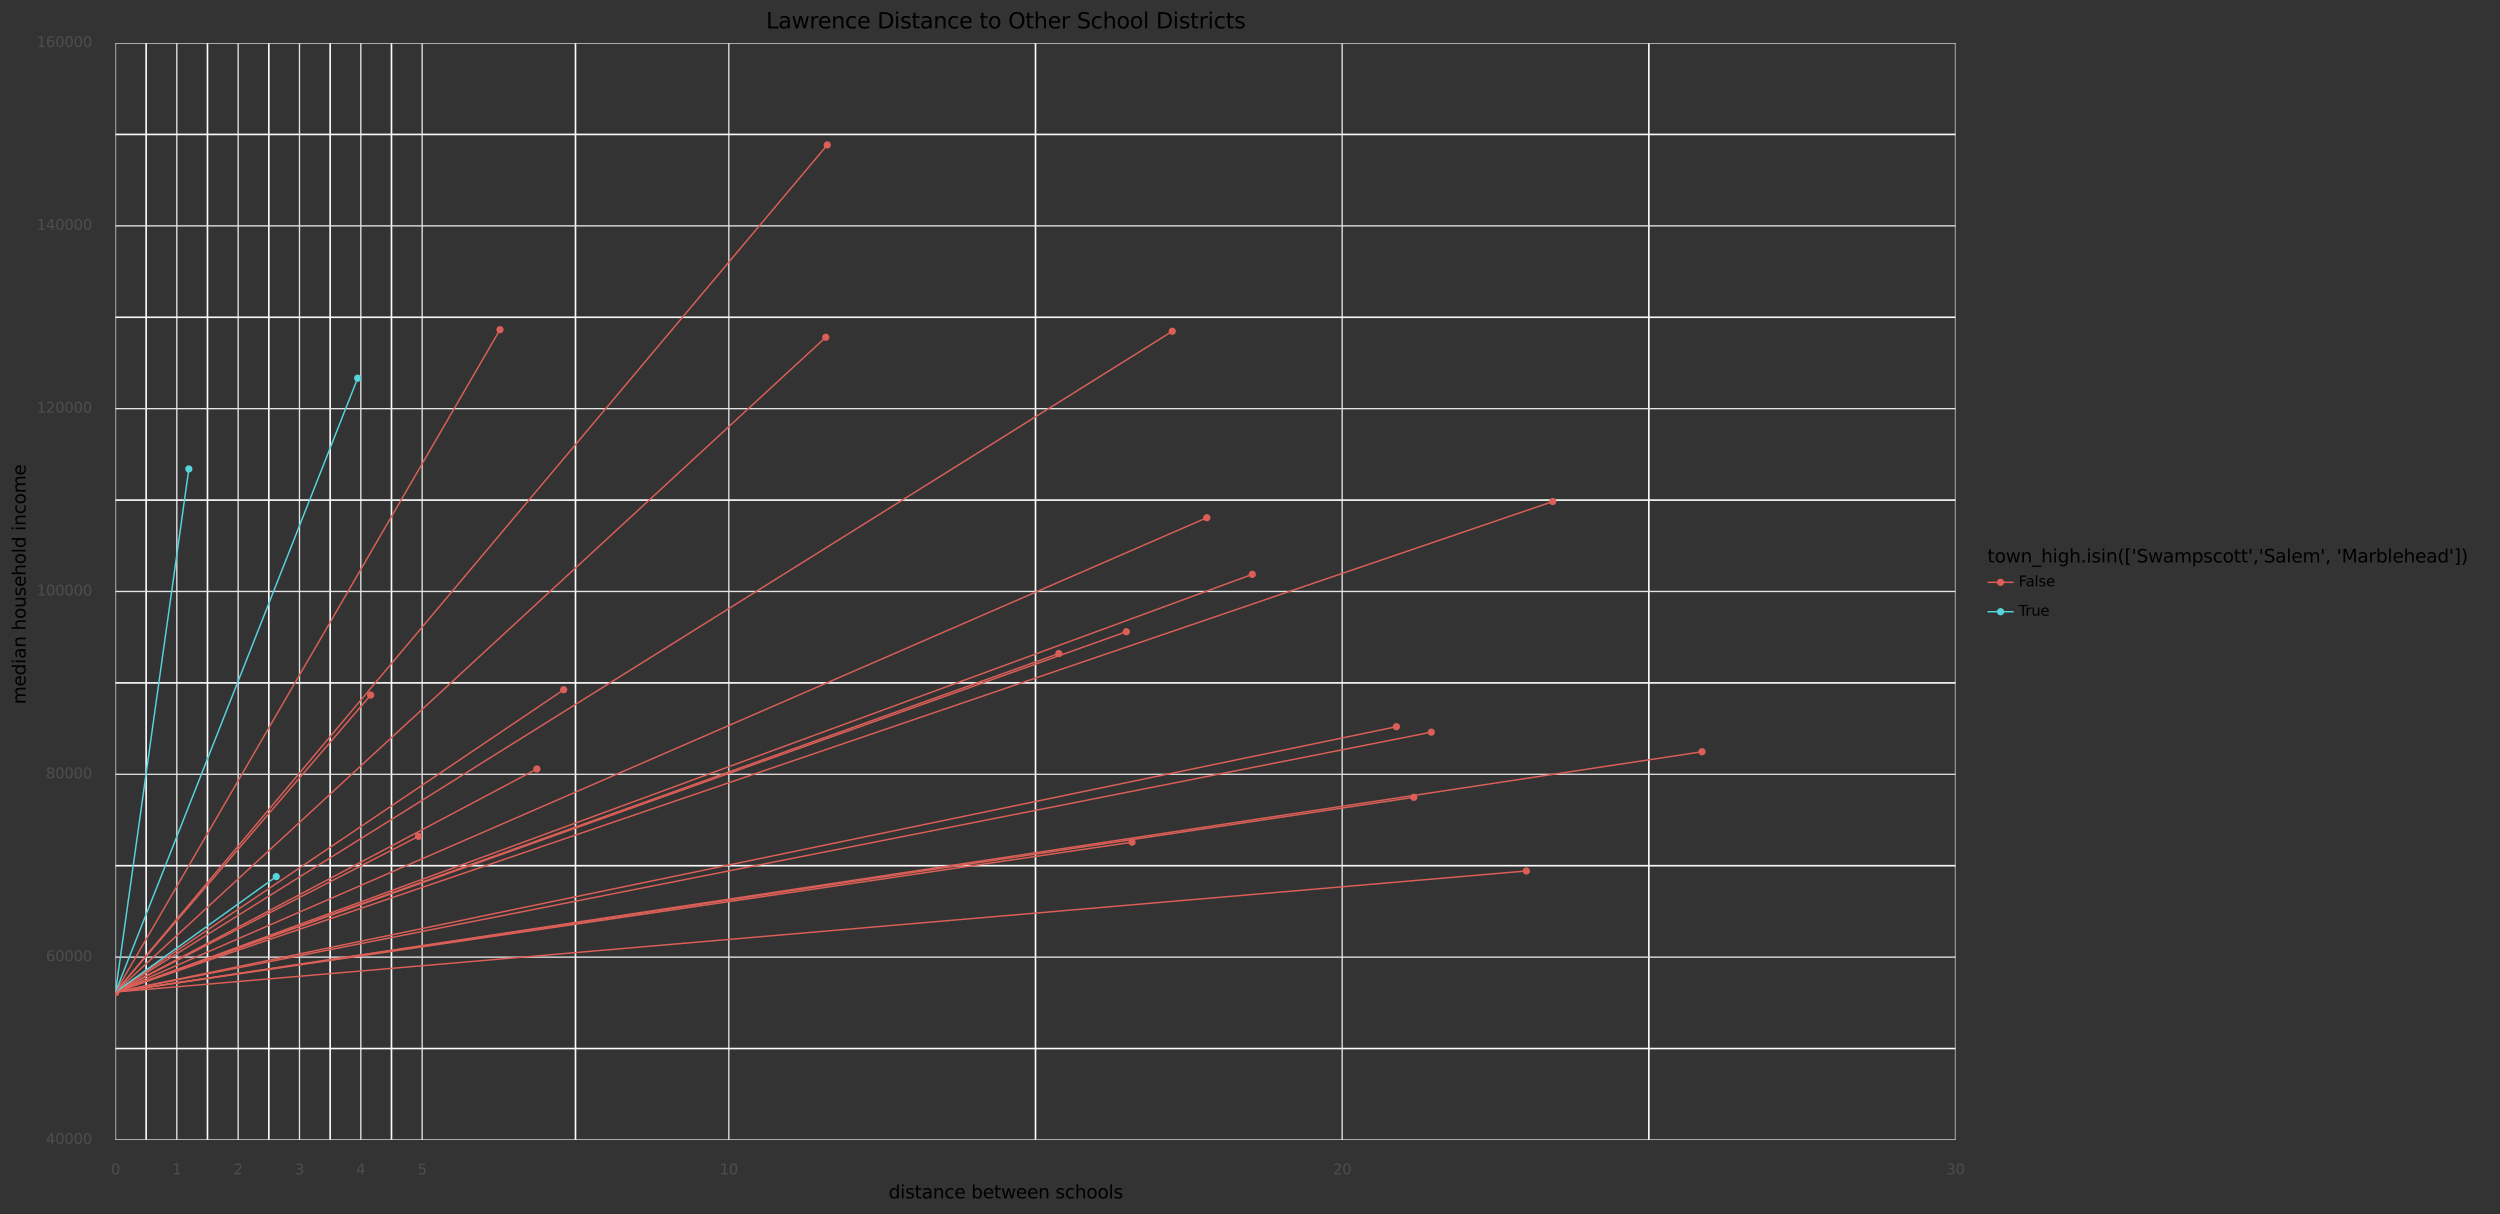 <?xml version="1.0" encoding="utf-8" standalone="no"?>
<!DOCTYPE svg PUBLIC "-//W3C//DTD SVG 1.1//EN"
  "http://www.w3.org/Graphics/SVG/1.1/DTD/svg11.dtd">
<svg xmlns:xlink="http://www.w3.org/1999/xlink" width="1516.276pt" height="736.348pt" viewBox="0 0 1516.276 736.348" xmlns="http://www.w3.org/2000/svg" version="1.1">
 <rect x="0" y="0" width="1516.276" height="736.348" fill="#333333" stroke="none"/>
 <defs>
  <style type="text/css">*{stroke-linejoin: round; stroke-linecap: butt}</style>
 </defs>
 <g id="figure_1">
  <g id="patch_1">
   <path d="M 0 736.348 
L 1516.276 736.348 
L 1516.276 0 
L 0 0 
L 0 736.348 
z
" style="fill: none"/>
  </g>
  <g id="axes_1">
   <g id="patch_2">
    <path d="M 70.04 691.385 
L 1186.04 691.385 
L 1186.04 26.105 
L 70.04 26.105 
L 70.04 691.385 
z
" style="fill: none"/>
   </g>
   <g id="matplotlib.axis_1">
    <g id="xtick_1">
     <g id="line2d_1">
      <path d="M 70.04 691.385 
L 70.04 26.105 
" clip-path="url(#p8289f78b46)" style="fill: none; stroke: #e5e5e5; stroke-width: 0.8"/>
     </g>
     <g id="text_1">
      <!-- 0 -->
      <g style="fill: #4d4d4d" transform="translate(67.24 712.272)scale(0.088 -0.088)">
       <defs>
        <path id="DejaVuSans-30" d="M 2034 4250 
Q 1547 4250 1301 3770 
Q 1056 3291 1056 2328 
Q 1056 1369 1301 889 
Q 1547 409 2034 409 
Q 2525 409 2770 889 
Q 3016 1369 3016 2328 
Q 3016 3291 2770 3770 
Q 2525 4250 2034 4250 
z
M 2034 4750 
Q 2819 4750 3233 4129 
Q 3647 3509 3647 2328 
Q 3647 1150 3233 529 
Q 2819 -91 2034 -91 
Q 1250 -91 836 529 
Q 422 1150 422 2328 
Q 422 3509 836 4129 
Q 1250 4750 2034 4750 
z
" transform="scale(0.016)"/>
       </defs>
       <use xlink:href="#DejaVuSans-30"/>
      </g>
     </g>
    </g>
    <g id="xtick_2">
     <g id="line2d_2">
      <path d="M 107.24 691.385 
L 107.24 26.105 
" clip-path="url(#p8289f78b46)" style="fill: none; stroke: #e5e5e5; stroke-width: 0.8"/>
     </g>
     <g id="text_2">
      <!-- 1 -->
      <g style="fill: #4d4d4d" transform="translate(104.44 712.272)scale(0.088 -0.088)">
       <defs>
        <path id="DejaVuSans-31" d="M 794 531 
L 1825 531 
L 1825 4091 
L 703 3866 
L 703 4441 
L 1819 4666 
L 2450 4666 
L 2450 531 
L 3481 531 
L 3481 0 
L 794 0 
L 794 531 
z
" transform="scale(0.016)"/>
       </defs>
       <use xlink:href="#DejaVuSans-31"/>
      </g>
     </g>
    </g>
    <g id="xtick_3">
     <g id="line2d_3">
      <path d="M 144.44 691.385 
L 144.44 26.105 
" clip-path="url(#p8289f78b46)" style="fill: none; stroke: #e5e5e5; stroke-width: 0.8"/>
     </g>
     <g id="text_3">
      <!-- 2 -->
      <g style="fill: #4d4d4d" transform="translate(141.64 712.272)scale(0.088 -0.088)">
       <defs>
        <path id="DejaVuSans-32" d="M 1228 531 
L 3431 531 
L 3431 0 
L 469 0 
L 469 531 
Q 828 903 1448 1529 
Q 2069 2156 2228 2338 
Q 2531 2678 2651 2914 
Q 2772 3150 2772 3378 
Q 2772 3750 2511 3984 
Q 2250 4219 1831 4219 
Q 1534 4219 1204 4116 
Q 875 4013 500 3803 
L 500 4441 
Q 881 4594 1212 4672 
Q 1544 4750 1819 4750 
Q 2544 4750 2975 4387 
Q 3406 4025 3406 3419 
Q 3406 3131 3298 2873 
Q 3191 2616 2906 2266 
Q 2828 2175 2409 1742 
Q 1991 1309 1228 531 
z
" transform="scale(0.016)"/>
       </defs>
       <use xlink:href="#DejaVuSans-32"/>
      </g>
     </g>
    </g>
    <g id="xtick_4">
     <g id="line2d_4">
      <path d="M 181.64 691.385 
L 181.64 26.105 
" clip-path="url(#p8289f78b46)" style="fill: none; stroke: #e5e5e5; stroke-width: 0.8"/>
     </g>
     <g id="text_4">
      <!-- 3 -->
      <g style="fill: #4d4d4d" transform="translate(178.84 712.272)scale(0.088 -0.088)">
       <defs>
        <path id="DejaVuSans-33" d="M 2597 2516 
Q 3050 2419 3304 2112 
Q 3559 1806 3559 1356 
Q 3559 666 3084 287 
Q 2609 -91 1734 -91 
Q 1441 -91 1130 -33 
Q 819 25 488 141 
L 488 750 
Q 750 597 1062 519 
Q 1375 441 1716 441 
Q 2309 441 2620 675 
Q 2931 909 2931 1356 
Q 2931 1769 2642 2001 
Q 2353 2234 1838 2234 
L 1294 2234 
L 1294 2753 
L 1863 2753 
Q 2328 2753 2575 2939 
Q 2822 3125 2822 3475 
Q 2822 3834 2567 4026 
Q 2313 4219 1838 4219 
Q 1578 4219 1281 4162 
Q 984 4106 628 3988 
L 628 4550 
Q 988 4650 1302 4700 
Q 1616 4750 1894 4750 
Q 2613 4750 3031 4423 
Q 3450 4097 3450 3541 
Q 3450 3153 3228 2886 
Q 3006 2619 2597 2516 
z
" transform="scale(0.016)"/>
       </defs>
       <use xlink:href="#DejaVuSans-33"/>
      </g>
     </g>
    </g>
    <g id="xtick_5">
     <g id="line2d_5">
      <path d="M 218.84 691.385 
L 218.84 26.105 
" clip-path="url(#p8289f78b46)" style="fill: none; stroke: #e5e5e5; stroke-width: 0.8"/>
     </g>
     <g id="text_5">
      <!-- 4 -->
      <g style="fill: #4d4d4d" transform="translate(216.04 712.272)scale(0.088 -0.088)">
       <defs>
        <path id="DejaVuSans-34" d="M 2419 4116 
L 825 1625 
L 2419 1625 
L 2419 4116 
z
M 2253 4666 
L 3047 4666 
L 3047 1625 
L 3713 1625 
L 3713 1100 
L 3047 1100 
L 3047 0 
L 2419 0 
L 2419 1100 
L 313 1100 
L 313 1709 
L 2253 4666 
z
" transform="scale(0.016)"/>
       </defs>
       <use xlink:href="#DejaVuSans-34"/>
      </g>
     </g>
    </g>
    <g id="xtick_6">
     <g id="line2d_6">
      <path d="M 256.04 691.385 
L 256.04 26.105 
" clip-path="url(#p8289f78b46)" style="fill: none; stroke: #e5e5e5; stroke-width: 0.8"/>
     </g>
     <g id="text_6">
      <!-- 5 -->
      <g style="fill: #4d4d4d" transform="translate(253.24 712.272)scale(0.088 -0.088)">
       <defs>
        <path id="DejaVuSans-35" d="M 691 4666 
L 3169 4666 
L 3169 4134 
L 1269 4134 
L 1269 2991 
Q 1406 3038 1543 3061 
Q 1681 3084 1819 3084 
Q 2600 3084 3056 2656 
Q 3513 2228 3513 1497 
Q 3513 744 3044 326 
Q 2575 -91 1722 -91 
Q 1428 -91 1123 -41 
Q 819 9 494 109 
L 494 744 
Q 775 591 1075 516 
Q 1375 441 1709 441 
Q 2250 441 2565 725 
Q 2881 1009 2881 1497 
Q 2881 1984 2565 2268 
Q 2250 2553 1709 2553 
Q 1456 2553 1204 2497 
Q 953 2441 691 2322 
L 691 4666 
z
" transform="scale(0.016)"/>
       </defs>
       <use xlink:href="#DejaVuSans-35"/>
      </g>
     </g>
    </g>
    <g id="xtick_7">
     <g id="line2d_7">
      <path d="M 442.04 691.385 
L 442.04 26.105 
" clip-path="url(#p8289f78b46)" style="fill: none; stroke: #e5e5e5; stroke-width: 0.8"/>
     </g>
     <g id="text_7">
      <!-- 10 -->
      <g style="fill: #4d4d4d" transform="translate(436.441 712.272)scale(0.088 -0.088)">
       <use xlink:href="#DejaVuSans-31"/>
       <use xlink:href="#DejaVuSans-30" x="63.623"/>
      </g>
     </g>
    </g>
    <g id="xtick_8">
     <g id="line2d_8">
      <path d="M 814.04 691.385 
L 814.04 26.105 
" clip-path="url(#p8289f78b46)" style="fill: none; stroke: #e5e5e5; stroke-width: 0.8"/>
     </g>
     <g id="text_8">
      <!-- 20 -->
      <g style="fill: #4d4d4d" transform="translate(808.441 712.272)scale(0.088 -0.088)">
       <use xlink:href="#DejaVuSans-32"/>
       <use xlink:href="#DejaVuSans-30" x="63.623"/>
      </g>
     </g>
    </g>
    <g id="xtick_9">
     <g id="line2d_9">
      <path d="M 1186.04 691.385 
L 1186.04 26.105 
" clip-path="url(#p8289f78b46)" style="fill: none; stroke: #e5e5e5; stroke-width: 0.8"/>
     </g>
     <g id="text_9">
      <!-- 30 -->
      <g style="fill: #4d4d4d" transform="translate(1180.441 712.272)scale(0.088 -0.088)">
       <use xlink:href="#DejaVuSans-33"/>
       <use xlink:href="#DejaVuSans-30" x="63.623"/>
      </g>
     </g>
    </g>
    <g id="xtick_10">
     <g id="line2d_10">
      <path d="M 88.64 691.385 
L 88.64 26.105 
" clip-path="url(#p8289f78b46)" style="fill: none; stroke: #fafafa"/>
     </g>
    </g>
    <g id="xtick_11">
     <g id="line2d_11">
      <path d="M 125.84 691.385 
L 125.84 26.105 
" clip-path="url(#p8289f78b46)" style="fill: none; stroke: #fafafa"/>
     </g>
    </g>
    <g id="xtick_12">
     <g id="line2d_12">
      <path d="M 163.04 691.385 
L 163.04 26.105 
" clip-path="url(#p8289f78b46)" style="fill: none; stroke: #fafafa"/>
     </g>
    </g>
    <g id="xtick_13">
     <g id="line2d_13">
      <path d="M 200.24 691.385 
L 200.24 26.105 
" clip-path="url(#p8289f78b46)" style="fill: none; stroke: #fafafa"/>
     </g>
    </g>
    <g id="xtick_14">
     <g id="line2d_14">
      <path d="M 237.44 691.385 
L 237.44 26.105 
" clip-path="url(#p8289f78b46)" style="fill: none; stroke: #fafafa"/>
     </g>
    </g>
    <g id="xtick_15">
     <g id="line2d_15">
      <path d="M 349.04 691.385 
L 349.04 26.105 
" clip-path="url(#p8289f78b46)" style="fill: none; stroke: #fafafa"/>
     </g>
    </g>
    <g id="xtick_16">
     <g id="line2d_16">
      <path d="M 628.04 691.385 
L 628.04 26.105 
" clip-path="url(#p8289f78b46)" style="fill: none; stroke: #fafafa"/>
     </g>
    </g>
    <g id="xtick_17">
     <g id="line2d_17">
      <path d="M 1000.04 691.385 
L 1000.04 26.105 
" clip-path="url(#p8289f78b46)" style="fill: none; stroke: #fafafa"/>
     </g>
    </g>
    <g id="text_10">
     <!-- distance between schools -->
     <g transform="translate(538.956 726.86)scale(0.11 -0.11)">
      <defs>
       <path id="DejaVuSans-64" d="M 2906 2969 
L 2906 4863 
L 3481 4863 
L 3481 0 
L 2906 0 
L 2906 525 
Q 2725 213 2448 61 
Q 2172 -91 1784 -91 
Q 1150 -91 751 415 
Q 353 922 353 1747 
Q 353 2572 751 3078 
Q 1150 3584 1784 3584 
Q 2172 3584 2448 3432 
Q 2725 3281 2906 2969 
z
M 947 1747 
Q 947 1113 1208 752 
Q 1469 391 1925 391 
Q 2381 391 2643 752 
Q 2906 1113 2906 1747 
Q 2906 2381 2643 2742 
Q 2381 3103 1925 3103 
Q 1469 3103 1208 2742 
Q 947 2381 947 1747 
z
" transform="scale(0.016)"/>
       <path id="DejaVuSans-69" d="M 603 3500 
L 1178 3500 
L 1178 0 
L 603 0 
L 603 3500 
z
M 603 4863 
L 1178 4863 
L 1178 4134 
L 603 4134 
L 603 4863 
z
" transform="scale(0.016)"/>
       <path id="DejaVuSans-73" d="M 2834 3397 
L 2834 2853 
Q 2591 2978 2328 3040 
Q 2066 3103 1784 3103 
Q 1356 3103 1142 2972 
Q 928 2841 928 2578 
Q 928 2378 1081 2264 
Q 1234 2150 1697 2047 
L 1894 2003 
Q 2506 1872 2764 1633 
Q 3022 1394 3022 966 
Q 3022 478 2636 193 
Q 2250 -91 1575 -91 
Q 1294 -91 989 -36 
Q 684 19 347 128 
L 347 722 
Q 666 556 975 473 
Q 1284 391 1588 391 
Q 1994 391 2212 530 
Q 2431 669 2431 922 
Q 2431 1156 2273 1281 
Q 2116 1406 1581 1522 
L 1381 1569 
Q 847 1681 609 1914 
Q 372 2147 372 2553 
Q 372 3047 722 3315 
Q 1072 3584 1716 3584 
Q 2034 3584 2315 3537 
Q 2597 3491 2834 3397 
z
" transform="scale(0.016)"/>
       <path id="DejaVuSans-74" d="M 1172 4494 
L 1172 3500 
L 2356 3500 
L 2356 3053 
L 1172 3053 
L 1172 1153 
Q 1172 725 1289 603 
Q 1406 481 1766 481 
L 2356 481 
L 2356 0 
L 1766 0 
Q 1100 0 847 248 
Q 594 497 594 1153 
L 594 3053 
L 172 3053 
L 172 3500 
L 594 3500 
L 594 4494 
L 1172 4494 
z
" transform="scale(0.016)"/>
       <path id="DejaVuSans-61" d="M 2194 1759 
Q 1497 1759 1228 1600 
Q 959 1441 959 1056 
Q 959 750 1161 570 
Q 1363 391 1709 391 
Q 2188 391 2477 730 
Q 2766 1069 2766 1631 
L 2766 1759 
L 2194 1759 
z
M 3341 1997 
L 3341 0 
L 2766 0 
L 2766 531 
Q 2569 213 2275 61 
Q 1981 -91 1556 -91 
Q 1019 -91 701 211 
Q 384 513 384 1019 
Q 384 1609 779 1909 
Q 1175 2209 1959 2209 
L 2766 2209 
L 2766 2266 
Q 2766 2663 2505 2880 
Q 2244 3097 1772 3097 
Q 1472 3097 1187 3025 
Q 903 2953 641 2809 
L 641 3341 
Q 956 3463 1253 3523 
Q 1550 3584 1831 3584 
Q 2591 3584 2966 3190 
Q 3341 2797 3341 1997 
z
" transform="scale(0.016)"/>
       <path id="DejaVuSans-6e" d="M 3513 2113 
L 3513 0 
L 2938 0 
L 2938 2094 
Q 2938 2591 2744 2837 
Q 2550 3084 2163 3084 
Q 1697 3084 1428 2787 
Q 1159 2491 1159 1978 
L 1159 0 
L 581 0 
L 581 3500 
L 1159 3500 
L 1159 2956 
Q 1366 3272 1645 3428 
Q 1925 3584 2291 3584 
Q 2894 3584 3203 3211 
Q 3513 2838 3513 2113 
z
" transform="scale(0.016)"/>
       <path id="DejaVuSans-63" d="M 3122 3366 
L 3122 2828 
Q 2878 2963 2633 3030 
Q 2388 3097 2138 3097 
Q 1578 3097 1268 2742 
Q 959 2388 959 1747 
Q 959 1106 1268 751 
Q 1578 397 2138 397 
Q 2388 397 2633 464 
Q 2878 531 3122 666 
L 3122 134 
Q 2881 22 2623 -34 
Q 2366 -91 2075 -91 
Q 1284 -91 818 406 
Q 353 903 353 1747 
Q 353 2603 823 3093 
Q 1294 3584 2113 3584 
Q 2378 3584 2631 3529 
Q 2884 3475 3122 3366 
z
" transform="scale(0.016)"/>
       <path id="DejaVuSans-65" d="M 3597 1894 
L 3597 1613 
L 953 1613 
Q 991 1019 1311 708 
Q 1631 397 2203 397 
Q 2534 397 2845 478 
Q 3156 559 3463 722 
L 3463 178 
Q 3153 47 2828 -22 
Q 2503 -91 2169 -91 
Q 1331 -91 842 396 
Q 353 884 353 1716 
Q 353 2575 817 3079 
Q 1281 3584 2069 3584 
Q 2775 3584 3186 3129 
Q 3597 2675 3597 1894 
z
M 3022 2063 
Q 3016 2534 2758 2815 
Q 2500 3097 2075 3097 
Q 1594 3097 1305 2825 
Q 1016 2553 972 2059 
L 3022 2063 
z
" transform="scale(0.016)"/>
       <path id="DejaVuSans-20" transform="scale(0.016)"/>
       <path id="DejaVuSans-62" d="M 3116 1747 
Q 3116 2381 2855 2742 
Q 2594 3103 2138 3103 
Q 1681 3103 1420 2742 
Q 1159 2381 1159 1747 
Q 1159 1113 1420 752 
Q 1681 391 2138 391 
Q 2594 391 2855 752 
Q 3116 1113 3116 1747 
z
M 1159 2969 
Q 1341 3281 1617 3432 
Q 1894 3584 2278 3584 
Q 2916 3584 3314 3078 
Q 3713 2572 3713 1747 
Q 3713 922 3314 415 
Q 2916 -91 2278 -91 
Q 1894 -91 1617 61 
Q 1341 213 1159 525 
L 1159 0 
L 581 0 
L 581 4863 
L 1159 4863 
L 1159 2969 
z
" transform="scale(0.016)"/>
       <path id="DejaVuSans-77" d="M 269 3500 
L 844 3500 
L 1563 769 
L 2278 3500 
L 2956 3500 
L 3675 769 
L 4391 3500 
L 4966 3500 
L 4050 0 
L 3372 0 
L 2619 2869 
L 1863 0 
L 1184 0 
L 269 3500 
z
" transform="scale(0.016)"/>
       <path id="DejaVuSans-68" d="M 3513 2113 
L 3513 0 
L 2938 0 
L 2938 2094 
Q 2938 2591 2744 2837 
Q 2550 3084 2163 3084 
Q 1697 3084 1428 2787 
Q 1159 2491 1159 1978 
L 1159 0 
L 581 0 
L 581 4863 
L 1159 4863 
L 1159 2956 
Q 1366 3272 1645 3428 
Q 1925 3584 2291 3584 
Q 2894 3584 3203 3211 
Q 3513 2838 3513 2113 
z
" transform="scale(0.016)"/>
       <path id="DejaVuSans-6f" d="M 1959 3097 
Q 1497 3097 1228 2736 
Q 959 2375 959 1747 
Q 959 1119 1226 758 
Q 1494 397 1959 397 
Q 2419 397 2687 759 
Q 2956 1122 2956 1747 
Q 2956 2369 2687 2733 
Q 2419 3097 1959 3097 
z
M 1959 3584 
Q 2709 3584 3137 3096 
Q 3566 2609 3566 1747 
Q 3566 888 3137 398 
Q 2709 -91 1959 -91 
Q 1206 -91 779 398 
Q 353 888 353 1747 
Q 353 2609 779 3096 
Q 1206 3584 1959 3584 
z
" transform="scale(0.016)"/>
       <path id="DejaVuSans-6c" d="M 603 4863 
L 1178 4863 
L 1178 0 
L 603 0 
L 603 4863 
z
" transform="scale(0.016)"/>
      </defs>
      <use xlink:href="#DejaVuSans-64"/>
      <use xlink:href="#DejaVuSans-69" x="63.477"/>
      <use xlink:href="#DejaVuSans-73" x="91.26"/>
      <use xlink:href="#DejaVuSans-74" x="143.359"/>
      <use xlink:href="#DejaVuSans-61" x="182.568"/>
      <use xlink:href="#DejaVuSans-6e" x="243.848"/>
      <use xlink:href="#DejaVuSans-63" x="307.227"/>
      <use xlink:href="#DejaVuSans-65" x="362.207"/>
      <use xlink:href="#DejaVuSans-20" x="423.73"/>
      <use xlink:href="#DejaVuSans-62" x="455.518"/>
      <use xlink:href="#DejaVuSans-65" x="518.994"/>
      <use xlink:href="#DejaVuSans-74" x="580.518"/>
      <use xlink:href="#DejaVuSans-77" x="619.727"/>
      <use xlink:href="#DejaVuSans-65" x="701.514"/>
      <use xlink:href="#DejaVuSans-65" x="763.037"/>
      <use xlink:href="#DejaVuSans-6e" x="824.561"/>
      <use xlink:href="#DejaVuSans-20" x="887.939"/>
      <use xlink:href="#DejaVuSans-73" x="919.727"/>
      <use xlink:href="#DejaVuSans-63" x="971.826"/>
      <use xlink:href="#DejaVuSans-68" x="1026.807"/>
      <use xlink:href="#DejaVuSans-6f" x="1090.186"/>
      <use xlink:href="#DejaVuSans-6f" x="1151.367"/>
      <use xlink:href="#DejaVuSans-6c" x="1212.549"/>
      <use xlink:href="#DejaVuSans-73" x="1240.332"/>
     </g>
    </g>
   </g>
   <g id="matplotlib.axis_2">
    <g id="ytick_1">
     <g id="line2d_18">
      <path d="M 70.04 691.385 
L 1186.04 691.385 
" clip-path="url(#p8289f78b46)" style="fill: none; stroke: #e5e5e5; stroke-width: 0.8"/>
     </g>
     <g id="text_11">
      <!-- 40000 -->
      <g style="fill: #4d4d4d" transform="translate(27.845 693.814)scale(0.088 -0.088)">
       <use xlink:href="#DejaVuSans-34"/>
       <use xlink:href="#DejaVuSans-30" x="63.623"/>
       <use xlink:href="#DejaVuSans-30" x="127.246"/>
       <use xlink:href="#DejaVuSans-30" x="190.869"/>
       <use xlink:href="#DejaVuSans-30" x="254.492"/>
      </g>
     </g>
    </g>
    <g id="ytick_2">
     <g id="line2d_19">
      <path d="M 70.04 580.505 
L 1186.04 580.505 
" clip-path="url(#p8289f78b46)" style="fill: none; stroke: #e5e5e5; stroke-width: 0.8"/>
     </g>
     <g id="text_12">
      <!-- 60000 -->
      <g style="fill: #4d4d4d" transform="translate(27.845 582.934)scale(0.088 -0.088)">
       <defs>
        <path id="DejaVuSans-36" d="M 2113 2584 
Q 1688 2584 1439 2293 
Q 1191 2003 1191 1497 
Q 1191 994 1439 701 
Q 1688 409 2113 409 
Q 2538 409 2786 701 
Q 3034 994 3034 1497 
Q 3034 2003 2786 2293 
Q 2538 2584 2113 2584 
z
M 3366 4563 
L 3366 3988 
Q 3128 4100 2886 4159 
Q 2644 4219 2406 4219 
Q 1781 4219 1451 3797 
Q 1122 3375 1075 2522 
Q 1259 2794 1537 2939 
Q 1816 3084 2150 3084 
Q 2853 3084 3261 2657 
Q 3669 2231 3669 1497 
Q 3669 778 3244 343 
Q 2819 -91 2113 -91 
Q 1303 -91 875 529 
Q 447 1150 447 2328 
Q 447 3434 972 4092 
Q 1497 4750 2381 4750 
Q 2619 4750 2861 4703 
Q 3103 4656 3366 4563 
z
" transform="scale(0.016)"/>
       </defs>
       <use xlink:href="#DejaVuSans-36"/>
       <use xlink:href="#DejaVuSans-30" x="63.623"/>
       <use xlink:href="#DejaVuSans-30" x="127.246"/>
       <use xlink:href="#DejaVuSans-30" x="190.869"/>
       <use xlink:href="#DejaVuSans-30" x="254.492"/>
      </g>
     </g>
    </g>
    <g id="ytick_3">
     <g id="line2d_20">
      <path d="M 70.04 469.625 
L 1186.04 469.625 
" clip-path="url(#p8289f78b46)" style="fill: none; stroke: #e5e5e5; stroke-width: 0.8"/>
     </g>
     <g id="text_13">
      <!-- 80000 -->
      <g style="fill: #4d4d4d" transform="translate(27.845 472.054)scale(0.088 -0.088)">
       <defs>
        <path id="DejaVuSans-38" d="M 2034 2216 
Q 1584 2216 1326 1975 
Q 1069 1734 1069 1313 
Q 1069 891 1326 650 
Q 1584 409 2034 409 
Q 2484 409 2743 651 
Q 3003 894 3003 1313 
Q 3003 1734 2745 1975 
Q 2488 2216 2034 2216 
z
M 1403 2484 
Q 997 2584 770 2862 
Q 544 3141 544 3541 
Q 544 4100 942 4425 
Q 1341 4750 2034 4750 
Q 2731 4750 3128 4425 
Q 3525 4100 3525 3541 
Q 3525 3141 3298 2862 
Q 3072 2584 2669 2484 
Q 3125 2378 3379 2068 
Q 3634 1759 3634 1313 
Q 3634 634 3220 271 
Q 2806 -91 2034 -91 
Q 1263 -91 848 271 
Q 434 634 434 1313 
Q 434 1759 690 2068 
Q 947 2378 1403 2484 
z
M 1172 3481 
Q 1172 3119 1398 2916 
Q 1625 2713 2034 2713 
Q 2441 2713 2670 2916 
Q 2900 3119 2900 3481 
Q 2900 3844 2670 4047 
Q 2441 4250 2034 4250 
Q 1625 4250 1398 4047 
Q 1172 3844 1172 3481 
z
" transform="scale(0.016)"/>
       </defs>
       <use xlink:href="#DejaVuSans-38"/>
       <use xlink:href="#DejaVuSans-30" x="63.623"/>
       <use xlink:href="#DejaVuSans-30" x="127.246"/>
       <use xlink:href="#DejaVuSans-30" x="190.869"/>
       <use xlink:href="#DejaVuSans-30" x="254.492"/>
      </g>
     </g>
    </g>
    <g id="ytick_4">
     <g id="line2d_21">
      <path d="M 70.04 358.745 
L 1186.04 358.745 
" clip-path="url(#p8289f78b46)" style="fill: none; stroke: #e5e5e5; stroke-width: 0.8"/>
     </g>
     <g id="text_14">
      <!-- 100000 -->
      <g style="fill: #4d4d4d" transform="translate(22.246 361.174)scale(0.088 -0.088)">
       <use xlink:href="#DejaVuSans-31"/>
       <use xlink:href="#DejaVuSans-30" x="63.623"/>
       <use xlink:href="#DejaVuSans-30" x="127.246"/>
       <use xlink:href="#DejaVuSans-30" x="190.869"/>
       <use xlink:href="#DejaVuSans-30" x="254.492"/>
       <use xlink:href="#DejaVuSans-30" x="318.115"/>
      </g>
     </g>
    </g>
    <g id="ytick_5">
     <g id="line2d_22">
      <path d="M 70.04 247.865 
L 1186.04 247.865 
" clip-path="url(#p8289f78b46)" style="fill: none; stroke: #e5e5e5; stroke-width: 0.8"/>
     </g>
     <g id="text_15">
      <!-- 120000 -->
      <g style="fill: #4d4d4d" transform="translate(22.246 250.294)scale(0.088 -0.088)">
       <use xlink:href="#DejaVuSans-31"/>
       <use xlink:href="#DejaVuSans-32" x="63.623"/>
       <use xlink:href="#DejaVuSans-30" x="127.246"/>
       <use xlink:href="#DejaVuSans-30" x="190.869"/>
       <use xlink:href="#DejaVuSans-30" x="254.492"/>
       <use xlink:href="#DejaVuSans-30" x="318.115"/>
      </g>
     </g>
    </g>
    <g id="ytick_6">
     <g id="line2d_23">
      <path d="M 70.04 136.985 
L 1186.04 136.985 
" clip-path="url(#p8289f78b46)" style="fill: none; stroke: #e5e5e5; stroke-width: 0.8"/>
     </g>
     <g id="text_16">
      <!-- 140000 -->
      <g style="fill: #4d4d4d" transform="translate(22.246 139.414)scale(0.088 -0.088)">
       <use xlink:href="#DejaVuSans-31"/>
       <use xlink:href="#DejaVuSans-34" x="63.623"/>
       <use xlink:href="#DejaVuSans-30" x="127.246"/>
       <use xlink:href="#DejaVuSans-30" x="190.869"/>
       <use xlink:href="#DejaVuSans-30" x="254.492"/>
       <use xlink:href="#DejaVuSans-30" x="318.115"/>
      </g>
     </g>
    </g>
    <g id="ytick_7">
     <g id="line2d_24">
      <path d="M 70.04 26.105 
L 1186.04 26.105 
" clip-path="url(#p8289f78b46)" style="fill: none; stroke: #e5e5e5; stroke-width: 0.8"/>
     </g>
     <g id="text_17">
      <!-- 160000 -->
      <g style="fill: #4d4d4d" transform="translate(22.246 28.534)scale(0.088 -0.088)">
       <use xlink:href="#DejaVuSans-31"/>
       <use xlink:href="#DejaVuSans-36" x="63.623"/>
       <use xlink:href="#DejaVuSans-30" x="127.246"/>
       <use xlink:href="#DejaVuSans-30" x="190.869"/>
       <use xlink:href="#DejaVuSans-30" x="254.492"/>
       <use xlink:href="#DejaVuSans-30" x="318.115"/>
      </g>
     </g>
    </g>
    <g id="ytick_8">
     <g id="line2d_25">
      <path d="M 70.04 635.945 
L 1186.04 635.945 
" clip-path="url(#p8289f78b46)" style="fill: none; stroke: #fafafa"/>
     </g>
    </g>
    <g id="ytick_9">
     <g id="line2d_26">
      <path d="M 70.04 525.065 
L 1186.04 525.065 
" clip-path="url(#p8289f78b46)" style="fill: none; stroke: #fafafa"/>
     </g>
    </g>
    <g id="ytick_10">
     <g id="line2d_27">
      <path d="M 70.04 414.185 
L 1186.04 414.185 
" clip-path="url(#p8289f78b46)" style="fill: none; stroke: #fafafa"/>
     </g>
    </g>
    <g id="ytick_11">
     <g id="line2d_28">
      <path d="M 70.04 303.305 
L 1186.04 303.305 
" clip-path="url(#p8289f78b46)" style="fill: none; stroke: #fafafa"/>
     </g>
    </g>
    <g id="ytick_12">
     <g id="line2d_29">
      <path d="M 70.04 192.425 
L 1186.04 192.425 
" clip-path="url(#p8289f78b46)" style="fill: none; stroke: #fafafa"/>
     </g>
    </g>
    <g id="ytick_13">
     <g id="line2d_30">
      <path d="M 70.04 81.545 
L 1186.04 81.545 
" clip-path="url(#p8289f78b46)" style="fill: none; stroke: #fafafa"/>
     </g>
    </g>
    <g id="text_18">
     <!-- median household income -->
     <g transform="translate(15.558 427.14)rotate(-90)scale(0.11 -0.11)">
      <defs>
       <path id="DejaVuSans-6d" d="M 3328 2828 
Q 3544 3216 3844 3400 
Q 4144 3584 4550 3584 
Q 5097 3584 5394 3201 
Q 5691 2819 5691 2113 
L 5691 0 
L 5113 0 
L 5113 2094 
Q 5113 2597 4934 2840 
Q 4756 3084 4391 3084 
Q 3944 3084 3684 2787 
Q 3425 2491 3425 1978 
L 3425 0 
L 2847 0 
L 2847 2094 
Q 2847 2600 2669 2842 
Q 2491 3084 2119 3084 
Q 1678 3084 1418 2786 
Q 1159 2488 1159 1978 
L 1159 0 
L 581 0 
L 581 3500 
L 1159 3500 
L 1159 2956 
Q 1356 3278 1631 3431 
Q 1906 3584 2284 3584 
Q 2666 3584 2933 3390 
Q 3200 3197 3328 2828 
z
" transform="scale(0.016)"/>
       <path id="DejaVuSans-75" d="M 544 1381 
L 544 3500 
L 1119 3500 
L 1119 1403 
Q 1119 906 1312 657 
Q 1506 409 1894 409 
Q 2359 409 2629 706 
Q 2900 1003 2900 1516 
L 2900 3500 
L 3475 3500 
L 3475 0 
L 2900 0 
L 2900 538 
Q 2691 219 2414 64 
Q 2138 -91 1772 -91 
Q 1169 -91 856 284 
Q 544 659 544 1381 
z
M 1991 3584 
L 1991 3584 
z
" transform="scale(0.016)"/>
      </defs>
      <use xlink:href="#DejaVuSans-6d"/>
      <use xlink:href="#DejaVuSans-65" x="97.412"/>
      <use xlink:href="#DejaVuSans-64" x="158.936"/>
      <use xlink:href="#DejaVuSans-69" x="222.412"/>
      <use xlink:href="#DejaVuSans-61" x="250.195"/>
      <use xlink:href="#DejaVuSans-6e" x="311.475"/>
      <use xlink:href="#DejaVuSans-20" x="374.854"/>
      <use xlink:href="#DejaVuSans-68" x="406.641"/>
      <use xlink:href="#DejaVuSans-6f" x="470.02"/>
      <use xlink:href="#DejaVuSans-75" x="531.201"/>
      <use xlink:href="#DejaVuSans-73" x="594.58"/>
      <use xlink:href="#DejaVuSans-65" x="646.68"/>
      <use xlink:href="#DejaVuSans-68" x="708.203"/>
      <use xlink:href="#DejaVuSans-6f" x="771.582"/>
      <use xlink:href="#DejaVuSans-6c" x="832.764"/>
      <use xlink:href="#DejaVuSans-64" x="860.547"/>
      <use xlink:href="#DejaVuSans-20" x="924.023"/>
      <use xlink:href="#DejaVuSans-69" x="955.811"/>
      <use xlink:href="#DejaVuSans-6e" x="983.594"/>
      <use xlink:href="#DejaVuSans-63" x="1046.973"/>
      <use xlink:href="#DejaVuSans-6f" x="1101.953"/>
      <use xlink:href="#DejaVuSans-6d" x="1163.135"/>
      <use xlink:href="#DejaVuSans-65" x="1260.547"/>
     </g>
    </g>
   </g>
   <g id="PathCollection_1">
    <path d="M 70.04 603.45 
C 70.51 603.45 70.961 603.264 71.293 602.931 
C 71.626 602.599 71.812 602.148 71.812 601.678 
C 71.812 601.208 71.626 600.757 71.293 600.425 
C 70.961 600.092 70.51 599.905 70.04 599.905 
C 69.57 599.905 69.119 600.092 68.787 600.425 
C 68.454 600.757 68.267 601.208 68.267 601.678 
C 68.267 602.148 68.454 602.599 68.787 602.931 
C 69.119 603.264 69.57 603.45 70.04 603.45 
z
" clip-path="url(#p8289f78b46)" style="fill: #57d3db; stroke: #57d3db; stroke-width: 0.886"/>
    <path d="M 70.04 603.45 
C 70.51 603.45 70.961 603.264 71.293 602.931 
C 71.626 602.599 71.812 602.148 71.812 601.678 
C 71.812 601.208 71.626 600.757 71.293 600.425 
C 70.961 600.092 70.51 599.905 70.04 599.905 
C 69.57 599.905 69.119 600.092 68.787 600.425 
C 68.454 600.757 68.267 601.208 68.267 601.678 
C 68.267 602.148 68.454 602.599 68.787 602.931 
C 69.119 603.264 69.57 603.45 70.04 603.45 
z
" clip-path="url(#p8289f78b46)" style="fill: #57d3db; stroke: #57d3db; stroke-width: 0.886"/>
    <path d="M 70.04 603.45 
C 70.51 603.45 70.961 603.264 71.293 602.931 
C 71.626 602.599 71.812 602.148 71.812 601.678 
C 71.812 601.208 71.626 600.757 71.293 600.425 
C 70.961 600.092 70.51 599.905 70.04 599.905 
C 69.57 599.905 69.119 600.092 68.787 600.425 
C 68.454 600.757 68.267 601.208 68.267 601.678 
C 68.267 602.148 68.454 602.599 68.787 602.931 
C 69.119 603.264 69.57 603.45 70.04 603.45 
z
" clip-path="url(#p8289f78b46)" style="fill: #57d3db; stroke: #57d3db; stroke-width: 0.886"/>
    <path d="M 70.04 603.45 
C 70.51 603.45 70.961 603.264 71.293 602.931 
C 71.626 602.599 71.812 602.148 71.812 601.678 
C 71.812 601.208 71.626 600.757 71.293 600.425 
C 70.961 600.092 70.51 599.905 70.04 599.905 
C 69.57 599.905 69.119 600.092 68.787 600.425 
C 68.454 600.757 68.267 601.208 68.267 601.678 
C 68.267 602.148 68.454 602.599 68.787 602.931 
C 69.119 603.264 69.57 603.45 70.04 603.45 
z
" clip-path="url(#p8289f78b46)" style="fill: #db5f57; stroke: #db5f57; stroke-width: 0.886"/>
    <path d="M 70.04 603.45 
C 70.51 603.45 70.961 603.264 71.293 602.931 
C 71.626 602.599 71.812 602.148 71.812 601.678 
C 71.812 601.208 71.626 600.757 71.293 600.425 
C 70.961 600.092 70.51 599.905 70.04 599.905 
C 69.57 599.905 69.119 600.092 68.787 600.425 
C 68.454 600.757 68.267 601.208 68.267 601.678 
C 68.267 602.148 68.454 602.599 68.787 602.931 
C 69.119 603.264 69.57 603.45 70.04 603.45 
z
" clip-path="url(#p8289f78b46)" style="fill: #db5f57; stroke: #db5f57; stroke-width: 0.886"/>
    <path d="M 70.04 603.45 
C 70.51 603.45 70.961 603.264 71.293 602.931 
C 71.626 602.599 71.812 602.148 71.812 601.678 
C 71.812 601.208 71.626 600.757 71.293 600.425 
C 70.961 600.092 70.51 599.905 70.04 599.905 
C 69.57 599.905 69.119 600.092 68.787 600.425 
C 68.454 600.757 68.267 601.208 68.267 601.678 
C 68.267 602.148 68.454 602.599 68.787 602.931 
C 69.119 603.264 69.57 603.45 70.04 603.45 
z
" clip-path="url(#p8289f78b46)" style="fill: #db5f57; stroke: #db5f57; stroke-width: 0.886"/>
    <path d="M 70.04 603.45 
C 70.51 603.45 70.961 603.264 71.293 602.931 
C 71.626 602.599 71.812 602.148 71.812 601.678 
C 71.812 601.208 71.626 600.757 71.293 600.425 
C 70.961 600.092 70.51 599.905 70.04 599.905 
C 69.57 599.905 69.119 600.092 68.787 600.425 
C 68.454 600.757 68.267 601.208 68.267 601.678 
C 68.267 602.148 68.454 602.599 68.787 602.931 
C 69.119 603.264 69.57 603.45 70.04 603.45 
z
" clip-path="url(#p8289f78b46)" style="fill: #db5f57; stroke: #db5f57; stroke-width: 0.886"/>
    <path d="M 70.04 603.45 
C 70.51 603.45 70.961 603.264 71.293 602.931 
C 71.626 602.599 71.812 602.148 71.812 601.678 
C 71.812 601.208 71.626 600.757 71.293 600.425 
C 70.961 600.092 70.51 599.905 70.04 599.905 
C 69.57 599.905 69.119 600.092 68.787 600.425 
C 68.454 600.757 68.267 601.208 68.267 601.678 
C 68.267 602.148 68.454 602.599 68.787 602.931 
C 69.119 603.264 69.57 603.45 70.04 603.45 
z
" clip-path="url(#p8289f78b46)" style="fill: #db5f57; stroke: #db5f57; stroke-width: 0.886"/>
    <path d="M 70.04 603.45 
C 70.51 603.45 70.961 603.264 71.293 602.931 
C 71.626 602.599 71.812 602.148 71.812 601.678 
C 71.812 601.208 71.626 600.757 71.293 600.425 
C 70.961 600.092 70.51 599.905 70.04 599.905 
C 69.57 599.905 69.119 600.092 68.787 600.425 
C 68.454 600.757 68.267 601.208 68.267 601.678 
C 68.267 602.148 68.454 602.599 68.787 602.931 
C 69.119 603.264 69.57 603.45 70.04 603.45 
z
" clip-path="url(#p8289f78b46)" style="fill: #db5f57; stroke: #db5f57; stroke-width: 0.886"/>
    <path d="M 70.04 603.45 
C 70.51 603.45 70.961 603.264 71.293 602.931 
C 71.626 602.599 71.812 602.148 71.812 601.678 
C 71.812 601.208 71.626 600.757 71.293 600.425 
C 70.961 600.092 70.51 599.905 70.04 599.905 
C 69.57 599.905 69.119 600.092 68.787 600.425 
C 68.454 600.757 68.267 601.208 68.267 601.678 
C 68.267 602.148 68.454 602.599 68.787 602.931 
C 69.119 603.264 69.57 603.45 70.04 603.45 
z
" clip-path="url(#p8289f78b46)" style="fill: #db5f57; stroke: #db5f57; stroke-width: 0.886"/>
    <path d="M 70.04 603.45 
C 70.51 603.45 70.961 603.264 71.293 602.931 
C 71.626 602.599 71.812 602.148 71.812 601.678 
C 71.812 601.208 71.626 600.757 71.293 600.425 
C 70.961 600.092 70.51 599.905 70.04 599.905 
C 69.57 599.905 69.119 600.092 68.787 600.425 
C 68.454 600.757 68.267 601.208 68.267 601.678 
C 68.267 602.148 68.454 602.599 68.787 602.931 
C 69.119 603.264 69.57 603.45 70.04 603.45 
z
" clip-path="url(#p8289f78b46)" style="fill: #db5f57; stroke: #db5f57; stroke-width: 0.886"/>
    <path d="M 70.04 603.45 
C 70.51 603.45 70.961 603.264 71.293 602.931 
C 71.626 602.599 71.812 602.148 71.812 601.678 
C 71.812 601.208 71.626 600.757 71.293 600.425 
C 70.961 600.092 70.51 599.905 70.04 599.905 
C 69.57 599.905 69.119 600.092 68.787 600.425 
C 68.454 600.757 68.267 601.208 68.267 601.678 
C 68.267 602.148 68.454 602.599 68.787 602.931 
C 69.119 603.264 69.57 603.45 70.04 603.45 
z
" clip-path="url(#p8289f78b46)" style="fill: #db5f57; stroke: #db5f57; stroke-width: 0.886"/>
    <path d="M 70.04 603.45 
C 70.51 603.45 70.961 603.264 71.293 602.931 
C 71.626 602.599 71.812 602.148 71.812 601.678 
C 71.812 601.208 71.626 600.757 71.293 600.425 
C 70.961 600.092 70.51 599.905 70.04 599.905 
C 69.57 599.905 69.119 600.092 68.787 600.425 
C 68.454 600.757 68.267 601.208 68.267 601.678 
C 68.267 602.148 68.454 602.599 68.787 602.931 
C 69.119 603.264 69.57 603.45 70.04 603.45 
z
" clip-path="url(#p8289f78b46)" style="fill: #db5f57; stroke: #db5f57; stroke-width: 0.886"/>
    <path d="M 70.04 603.45 
C 70.51 603.45 70.961 603.264 71.293 602.931 
C 71.626 602.599 71.812 602.148 71.812 601.678 
C 71.812 601.208 71.626 600.757 71.293 600.425 
C 70.961 600.092 70.51 599.905 70.04 599.905 
C 69.57 599.905 69.119 600.092 68.787 600.425 
C 68.454 600.757 68.267 601.208 68.267 601.678 
C 68.267 602.148 68.454 602.599 68.787 602.931 
C 69.119 603.264 69.57 603.45 70.04 603.45 
z
" clip-path="url(#p8289f78b46)" style="fill: #db5f57; stroke: #db5f57; stroke-width: 0.886"/>
    <path d="M 70.04 603.45 
C 70.51 603.45 70.961 603.264 71.293 602.931 
C 71.626 602.599 71.812 602.148 71.812 601.678 
C 71.812 601.208 71.626 600.757 71.293 600.425 
C 70.961 600.092 70.51 599.905 70.04 599.905 
C 69.57 599.905 69.119 600.092 68.787 600.425 
C 68.454 600.757 68.267 601.208 68.267 601.678 
C 68.267 602.148 68.454 602.599 68.787 602.931 
C 69.119 603.264 69.57 603.45 70.04 603.45 
z
" clip-path="url(#p8289f78b46)" style="fill: #db5f57; stroke: #db5f57; stroke-width: 0.886"/>
    <path d="M 70.04 603.45 
C 70.51 603.45 70.961 603.264 71.293 602.931 
C 71.626 602.599 71.812 602.148 71.812 601.678 
C 71.812 601.208 71.626 600.757 71.293 600.425 
C 70.961 600.092 70.51 599.905 70.04 599.905 
C 69.57 599.905 69.119 600.092 68.787 600.425 
C 68.454 600.757 68.267 601.208 68.267 601.678 
C 68.267 602.148 68.454 602.599 68.787 602.931 
C 69.119 603.264 69.57 603.45 70.04 603.45 
z
" clip-path="url(#p8289f78b46)" style="fill: #db5f57; stroke: #db5f57; stroke-width: 0.886"/>
    <path d="M 70.04 603.45 
C 70.51 603.45 70.961 603.264 71.293 602.931 
C 71.626 602.599 71.812 602.148 71.812 601.678 
C 71.812 601.208 71.626 600.757 71.293 600.425 
C 70.961 600.092 70.51 599.905 70.04 599.905 
C 69.57 599.905 69.119 600.092 68.787 600.425 
C 68.454 600.757 68.267 601.208 68.267 601.678 
C 68.267 602.148 68.454 602.599 68.787 602.931 
C 69.119 603.264 69.57 603.45 70.04 603.45 
z
" clip-path="url(#p8289f78b46)" style="fill: #db5f57; stroke: #db5f57; stroke-width: 0.886"/>
    <path d="M 70.04 603.45 
C 70.51 603.45 70.961 603.264 71.293 602.931 
C 71.626 602.599 71.812 602.148 71.812 601.678 
C 71.812 601.208 71.626 600.757 71.293 600.425 
C 70.961 600.092 70.51 599.905 70.04 599.905 
C 69.57 599.905 69.119 600.092 68.787 600.425 
C 68.454 600.757 68.267 601.208 68.267 601.678 
C 68.267 602.148 68.454 602.599 68.787 602.931 
C 69.119 603.264 69.57 603.45 70.04 603.45 
z
" clip-path="url(#p8289f78b46)" style="fill: #db5f57; stroke: #db5f57; stroke-width: 0.886"/>
    <path d="M 70.04 603.45 
C 70.51 603.45 70.961 603.264 71.293 602.931 
C 71.626 602.599 71.812 602.148 71.812 601.678 
C 71.812 601.208 71.626 600.757 71.293 600.425 
C 70.961 600.092 70.51 599.905 70.04 599.905 
C 69.57 599.905 69.119 600.092 68.787 600.425 
C 68.454 600.757 68.267 601.208 68.267 601.678 
C 68.267 602.148 68.454 602.599 68.787 602.931 
C 69.119 603.264 69.57 603.45 70.04 603.45 
z
" clip-path="url(#p8289f78b46)" style="fill: #db5f57; stroke: #db5f57; stroke-width: 0.886"/>
    <path d="M 70.04 603.45 
C 70.51 603.45 70.961 603.264 71.293 602.931 
C 71.626 602.599 71.812 602.148 71.812 601.678 
C 71.812 601.208 71.626 600.757 71.293 600.425 
C 70.961 600.092 70.51 599.905 70.04 599.905 
C 69.57 599.905 69.119 600.092 68.787 600.425 
C 68.454 600.757 68.267 601.208 68.267 601.678 
C 68.267 602.148 68.454 602.599 68.787 602.931 
C 69.119 603.264 69.57 603.45 70.04 603.45 
z
" clip-path="url(#p8289f78b46)" style="fill: #db5f57; stroke: #db5f57; stroke-width: 0.886"/>
    <path d="M 70.04 603.45 
C 70.51 603.45 70.961 603.264 71.293 602.931 
C 71.626 602.599 71.812 602.148 71.812 601.678 
C 71.812 601.208 71.626 600.757 71.293 600.425 
C 70.961 600.092 70.51 599.905 70.04 599.905 
C 69.57 599.905 69.119 600.092 68.787 600.425 
C 68.454 600.757 68.267 601.208 68.267 601.678 
C 68.267 602.148 68.454 602.599 68.787 602.931 
C 69.119 603.264 69.57 603.45 70.04 603.45 
z
" clip-path="url(#p8289f78b46)" style="fill: #db5f57; stroke: #db5f57; stroke-width: 0.886"/>
    <path d="M 70.04 603.45 
C 70.51 603.45 70.961 603.264 71.293 602.931 
C 71.626 602.599 71.812 602.148 71.812 601.678 
C 71.812 601.208 71.626 600.757 71.293 600.425 
C 70.961 600.092 70.51 599.905 70.04 599.905 
C 69.57 599.905 69.119 600.092 68.787 600.425 
C 68.454 600.757 68.267 601.208 68.267 601.678 
C 68.267 602.148 68.454 602.599 68.787 602.931 
C 69.119 603.264 69.57 603.45 70.04 603.45 
z
" clip-path="url(#p8289f78b46)" style="fill: #db5f57; stroke: #db5f57; stroke-width: 0.886"/>
    <path d="M 70.04 603.45 
C 70.51 603.45 70.961 603.264 71.293 602.931 
C 71.626 602.599 71.812 602.148 71.812 601.678 
C 71.812 601.208 71.626 600.757 71.293 600.425 
C 70.961 600.092 70.51 599.905 70.04 599.905 
C 69.57 599.905 69.119 600.092 68.787 600.425 
C 68.454 600.757 68.267 601.208 68.267 601.678 
C 68.267 602.148 68.454 602.599 68.787 602.931 
C 69.119 603.264 69.57 603.45 70.04 603.45 
z
" clip-path="url(#p8289f78b46)" style="fill: #db5f57; stroke: #db5f57; stroke-width: 0.886"/>
    <path d="M 114.533 286.189 
C 115.003 286.189 115.454 286.003 115.787 285.67 
C 116.119 285.338 116.306 284.887 116.306 284.417 
C 116.306 283.947 116.119 283.496 115.787 283.164 
C 115.454 282.831 115.003 282.645 114.533 282.645 
C 114.063 282.645 113.612 282.831 113.28 283.164 
C 112.947 283.496 112.761 283.947 112.761 284.417 
C 112.761 284.887 112.947 285.338 113.28 285.67 
C 113.612 286.003 114.063 286.189 114.533 286.189 
z
" clip-path="url(#p8289f78b46)" style="fill: #57d3db; stroke: #57d3db; stroke-width: 0.886"/>
    <path d="M 167.532 533.446 
C 168.002 533.446 168.453 533.26 168.785 532.927 
C 169.118 532.595 169.305 532.144 169.305 531.674 
C 169.305 531.204 169.118 530.753 168.785 530.421 
C 168.453 530.088 168.002 529.901 167.532 529.901 
C 167.062 529.901 166.611 530.088 166.279 530.421 
C 165.946 530.753 165.76 531.204 165.76 531.674 
C 165.76 532.144 165.946 532.595 166.279 532.927 
C 166.611 533.26 167.062 533.446 167.532 533.446 
z
" clip-path="url(#p8289f78b46)" style="fill: #57d3db; stroke: #57d3db; stroke-width: 0.886"/>
    <path d="M 216.941 231.16 
C 217.411 231.16 217.862 230.973 218.194 230.641 
C 218.527 230.308 218.714 229.857 218.714 229.387 
C 218.714 228.917 218.527 228.466 218.194 228.134 
C 217.862 227.802 217.411 227.615 216.941 227.615 
C 216.471 227.615 216.02 227.802 215.688 228.134 
C 215.355 228.466 215.169 228.917 215.169 229.387 
C 215.169 229.857 215.355 230.308 215.688 230.641 
C 216.02 230.973 216.471 231.16 216.941 231.16 
z
" clip-path="url(#p8289f78b46)" style="fill: #57d3db; stroke: #57d3db; stroke-width: 0.886"/>
    <path d="M 224.82 423.348 
C 225.29 423.348 225.741 423.161 226.074 422.829 
C 226.406 422.496 226.593 422.046 226.593 421.576 
C 226.593 421.105 226.406 420.655 226.074 420.322 
C 225.741 419.99 225.29 419.803 224.82 419.803 
C 224.35 419.803 223.899 419.99 223.567 420.322 
C 223.235 420.655 223.048 421.105 223.048 421.576 
C 223.048 422.046 223.235 422.496 223.567 422.829 
C 223.899 423.161 224.35 423.348 224.82 423.348 
z
" clip-path="url(#p8289f78b46)" style="fill: #db5f57; stroke: #db5f57; stroke-width: 0.886"/>
    <path d="M 253.819 509.003 
C 254.289 509.003 254.74 508.816 255.072 508.484 
C 255.405 508.151 255.591 507.7 255.591 507.23 
C 255.591 506.76 255.405 506.309 255.072 505.977 
C 254.74 505.645 254.289 505.458 253.819 505.458 
C 253.349 505.458 252.898 505.645 252.566 505.977 
C 252.233 506.309 252.047 506.76 252.047 507.23 
C 252.047 507.7 252.233 508.151 252.566 508.484 
C 252.898 508.816 253.349 509.003 253.819 509.003 
z
" clip-path="url(#p8289f78b46)" style="fill: #db5f57; stroke: #db5f57; stroke-width: 0.886"/>
    <path d="M 303.238 201.732 
C 303.708 201.732 304.158 201.545 304.491 201.213 
C 304.823 200.881 305.01 200.43 305.01 199.96 
C 305.01 199.49 304.823 199.039 304.491 198.706 
C 304.158 198.374 303.708 198.187 303.238 198.187 
C 302.767 198.187 302.317 198.374 301.984 198.706 
C 301.652 199.039 301.465 199.49 301.465 199.96 
C 301.465 200.43 301.652 200.881 301.984 201.213 
C 302.317 201.545 302.767 201.732 303.238 201.732 
z
" clip-path="url(#p8289f78b46)" style="fill: #db5f57; stroke: #db5f57; stroke-width: 0.886"/>
    <path d="M 325.625 468.149 
C 326.095 468.149 326.546 467.962 326.879 467.63 
C 327.211 467.298 327.398 466.847 327.398 466.377 
C 327.398 465.907 327.211 465.456 326.879 465.123 
C 326.546 464.791 326.095 464.604 325.625 464.604 
C 325.155 464.604 324.704 464.791 324.372 465.123 
C 324.04 465.456 323.853 465.907 323.853 466.377 
C 323.853 466.847 324.04 467.298 324.372 467.63 
C 324.704 467.962 325.155 468.149 325.625 468.149 
z
" clip-path="url(#p8289f78b46)" style="fill: #db5f57; stroke: #db5f57; stroke-width: 0.886"/>
    <path d="M 341.874 420.116 
C 342.344 420.116 342.795 419.929 343.128 419.597 
C 343.46 419.264 343.647 418.813 343.647 418.343 
C 343.647 417.873 343.46 417.422 343.128 417.09 
C 342.795 416.758 342.344 416.571 341.874 416.571 
C 341.404 416.571 340.953 416.758 340.621 417.09 
C 340.289 417.422 340.102 417.873 340.102 418.343 
C 340.102 418.813 340.289 419.264 340.621 419.597 
C 340.953 419.929 341.404 420.116 341.874 420.116 
z
" clip-path="url(#p8289f78b46)" style="fill: #db5f57; stroke: #db5f57; stroke-width: 0.886"/>
    <path d="M 500.835 206.323 
C 501.305 206.323 501.756 206.136 502.088 205.803 
C 502.421 205.471 502.607 205.02 502.607 204.55 
C 502.607 204.08 502.421 203.629 502.088 203.297 
C 501.756 202.964 501.305 202.778 500.835 202.778 
C 500.365 202.778 499.914 202.964 499.582 203.297 
C 499.249 203.629 499.062 204.08 499.062 204.55 
C 499.062 205.02 499.249 205.471 499.582 205.803 
C 499.914 206.136 500.365 206.323 500.835 206.323 
z
" clip-path="url(#p8289f78b46)" style="fill: #db5f57; stroke: #db5f57; stroke-width: 0.886"/>
    <path d="M 501.767 89.671 
C 502.237 89.671 502.688 89.484 503.02 89.152 
C 503.352 88.82 503.539 88.369 503.539 87.899 
C 503.539 87.429 503.352 86.978 503.02 86.645 
C 502.688 86.313 502.237 86.126 501.767 86.126 
C 501.297 86.126 500.846 86.313 500.513 86.645 
C 500.181 86.978 499.994 87.429 499.994 87.899 
C 499.994 88.369 500.181 88.82 500.513 89.152 
C 500.846 89.484 501.297 89.671 501.767 89.671 
z
" clip-path="url(#p8289f78b46)" style="fill: #db5f57; stroke: #db5f57; stroke-width: 0.886"/>
    <path d="M 642.208 398.15 
C 642.678 398.15 643.129 397.964 643.461 397.631 
C 643.793 397.299 643.98 396.848 643.98 396.378 
C 643.98 395.908 643.793 395.457 643.461 395.125 
C 643.129 394.792 642.678 394.606 642.208 394.606 
C 641.738 394.606 641.287 394.792 640.954 395.125 
C 640.622 395.457 640.435 395.908 640.435 396.378 
C 640.435 396.848 640.622 397.299 640.954 397.631 
C 641.287 397.964 641.738 398.15 642.208 398.15 
z
" clip-path="url(#p8289f78b46)" style="fill: #db5f57; stroke: #db5f57; stroke-width: 0.886"/>
    <path d="M 683.152 384.911 
C 683.622 384.911 684.073 384.725 684.405 384.392 
C 684.737 384.06 684.924 383.609 684.924 383.139 
C 684.924 382.669 684.737 382.218 684.405 381.886 
C 684.073 381.553 683.622 381.367 683.152 381.367 
C 682.682 381.367 682.231 381.553 681.898 381.886 
C 681.566 382.218 681.379 382.669 681.379 383.139 
C 681.379 383.609 681.566 384.06 681.898 384.392 
C 682.231 384.725 682.682 384.911 683.152 384.911 
z
" clip-path="url(#p8289f78b46)" style="fill: #db5f57; stroke: #db5f57; stroke-width: 0.886"/>
    <path d="M 686.589 512.568 
C 687.06 512.568 687.51 512.381 687.843 512.048 
C 688.175 511.716 688.362 511.265 688.362 510.795 
C 688.362 510.325 688.175 509.874 687.843 509.542 
C 687.51 509.209 687.06 509.023 686.589 509.023 
C 686.119 509.023 685.669 509.209 685.336 509.542 
C 685.004 509.874 684.817 510.325 684.817 510.795 
C 684.817 511.265 685.004 511.716 685.336 512.048 
C 685.669 512.381 686.119 512.568 686.589 512.568 
z
" clip-path="url(#p8289f78b46)" style="fill: #db5f57; stroke: #db5f57; stroke-width: 0.886"/>
    <path d="M 710.987 202.702 
C 711.457 202.702 711.908 202.516 712.241 202.183 
C 712.573 201.851 712.76 201.4 712.76 200.93 
C 712.76 200.46 712.573 200.009 712.241 199.677 
C 711.908 199.344 711.457 199.157 710.987 199.157 
C 710.517 199.157 710.066 199.344 709.734 199.677 
C 709.402 200.009 709.215 200.46 709.215 200.93 
C 709.215 201.4 709.402 201.851 709.734 202.183 
C 710.066 202.516 710.517 202.702 710.987 202.702 
z
" clip-path="url(#p8289f78b46)" style="fill: #db5f57; stroke: #db5f57; stroke-width: 0.886"/>
    <path d="M 731.952 315.778 
C 732.422 315.778 732.873 315.591 733.206 315.259 
C 733.538 314.926 733.725 314.475 733.725 314.005 
C 733.725 313.535 733.538 313.084 733.206 312.752 
C 732.873 312.42 732.422 312.233 731.952 312.233 
C 731.482 312.233 731.031 312.42 730.699 312.752 
C 730.367 313.084 730.18 313.535 730.18 314.005 
C 730.18 314.475 730.367 314.926 730.699 315.259 
C 731.031 315.591 731.482 315.778 731.952 315.778 
z
" clip-path="url(#p8289f78b46)" style="fill: #db5f57; stroke: #db5f57; stroke-width: 0.886"/>
    <path d="M 759.517 350.123 
C 759.987 350.123 760.438 349.936 760.77 349.604 
C 761.103 349.271 761.29 348.82 761.29 348.35 
C 761.29 347.88 761.103 347.429 760.77 347.097 
C 760.438 346.765 759.987 346.578 759.517 346.578 
C 759.047 346.578 758.596 346.765 758.264 347.097 
C 757.931 347.429 757.745 347.88 757.745 348.35 
C 757.745 348.82 757.931 349.271 758.264 349.604 
C 758.596 349.936 759.047 350.123 759.517 350.123 
z
" clip-path="url(#p8289f78b46)" style="fill: #db5f57; stroke: #db5f57; stroke-width: 0.886"/>
    <path d="M 846.924 442.525 
C 847.394 442.525 847.845 442.338 848.178 442.006 
C 848.51 441.673 848.697 441.222 848.697 440.752 
C 848.697 440.282 848.51 439.831 848.178 439.499 
C 847.845 439.167 847.394 438.98 846.924 438.98 
C 846.454 438.98 846.003 439.167 845.671 439.499 
C 845.339 439.831 845.152 440.282 845.152 440.752 
C 845.152 441.222 845.339 441.673 845.671 442.006 
C 846.003 442.338 846.454 442.525 846.924 442.525 
z
" clip-path="url(#p8289f78b46)" style="fill: #db5f57; stroke: #db5f57; stroke-width: 0.886"/>
    <path d="M 857.485 485.347 
C 857.955 485.347 858.406 485.16 858.738 484.827 
C 859.071 484.495 859.257 484.044 859.257 483.574 
C 859.257 483.104 859.071 482.653 858.738 482.321 
C 858.406 481.988 857.955 481.802 857.485 481.802 
C 857.015 481.802 856.564 481.988 856.232 482.321 
C 855.899 482.653 855.712 483.104 855.712 483.574 
C 855.712 484.044 855.899 484.495 856.232 484.827 
C 856.564 485.16 857.015 485.347 857.485 485.347 
z
" clip-path="url(#p8289f78b46)" style="fill: #db5f57; stroke: #db5f57; stroke-width: 0.886"/>
    <path d="M 868.085 445.846 
C 868.555 445.846 869.006 445.659 869.339 445.326 
C 869.671 444.994 869.858 444.543 869.858 444.073 
C 869.858 443.603 869.671 443.152 869.339 442.82 
C 869.006 442.487 868.555 442.301 868.085 442.301 
C 867.615 442.301 867.164 442.487 866.832 442.82 
C 866.5 443.152 866.313 443.603 866.313 444.073 
C 866.313 444.543 866.5 444.994 866.832 445.326 
C 867.164 445.659 867.615 445.846 868.085 445.846 
z
" clip-path="url(#p8289f78b46)" style="fill: #db5f57; stroke: #db5f57; stroke-width: 0.886"/>
    <path d="M 925.737 530.02 
C 926.208 530.02 926.658 529.833 926.991 529.501 
C 927.323 529.169 927.51 528.718 927.51 528.248 
C 927.51 527.778 927.323 527.327 926.991 526.994 
C 926.658 526.662 926.208 526.475 925.737 526.475 
C 925.267 526.475 924.817 526.662 924.484 526.994 
C 924.152 527.327 923.965 527.778 923.965 528.248 
C 923.965 528.718 924.152 529.169 924.484 529.501 
C 924.817 529.833 925.267 530.02 925.737 530.02 
z
" clip-path="url(#p8289f78b46)" style="fill: #db5f57; stroke: #db5f57; stroke-width: 0.886"/>
    <path d="M 941.741 305.97 
C 942.211 305.97 942.662 305.784 942.995 305.451 
C 943.327 305.119 943.514 304.668 943.514 304.198 
C 943.514 303.728 943.327 303.277 942.995 302.945 
C 942.662 302.612 942.211 302.426 941.741 302.426 
C 941.271 302.426 940.82 302.612 940.488 302.945 
C 940.155 303.277 939.969 303.728 939.969 304.198 
C 939.969 304.668 940.155 305.119 940.488 305.451 
C 940.82 305.784 941.271 305.97 941.741 305.97 
z
" clip-path="url(#p8289f78b46)" style="fill: #db5f57; stroke: #db5f57; stroke-width: 0.886"/>
    <path d="M 1032.288 457.715 
C 1032.758 457.715 1033.209 457.528 1033.542 457.196 
C 1033.874 456.864 1034.061 456.413 1034.061 455.943 
C 1034.061 455.473 1033.874 455.022 1033.542 454.689 
C 1033.209 454.357 1032.758 454.17 1032.288 454.17 
C 1031.818 454.17 1031.367 454.357 1031.035 454.689 
C 1030.703 455.022 1030.516 455.473 1030.516 455.943 
C 1030.516 456.413 1030.703 456.864 1031.035 457.196 
C 1031.367 457.528 1031.818 457.715 1032.288 457.715 
z
" clip-path="url(#p8289f78b46)" style="fill: #db5f57; stroke: #db5f57; stroke-width: 0.886"/>
   </g>
   <g id="line2d_31">
    <path d="M 70.04 601.678 
L 1032.288 455.943 
" clip-path="url(#p8289f78b46)" style="fill: none; stroke: #db5f57; stroke-width: 0.886"/>
   </g>
   <g id="line2d_32">
    <path d="M 70.04 601.678 
L 683.152 383.139 
" clip-path="url(#p8289f78b46)" style="fill: none; stroke: #db5f57; stroke-width: 0.886"/>
   </g>
   <g id="line2d_33">
    <path d="M 70.04 601.678 
L 325.625 466.377 
" clip-path="url(#p8289f78b46)" style="fill: none; stroke: #db5f57; stroke-width: 0.886"/>
   </g>
   <g id="line2d_34">
    <path d="M 70.04 601.678 
" clip-path="url(#p8289f78b46)" style="fill: none; stroke: #db5f57; stroke-width: 0.886"/>
   </g>
   <g id="line2d_35">
    <path d="M 70.04 601.678 
L 341.874 418.343 
" clip-path="url(#p8289f78b46)" style="fill: none; stroke: #db5f57; stroke-width: 0.886"/>
   </g>
   <g id="line2d_36">
    <path d="M 70.04 601.678 
L 710.987 200.93 
" clip-path="url(#p8289f78b46)" style="fill: none; stroke: #db5f57; stroke-width: 0.886"/>
   </g>
   <g id="line2d_37">
    <path d="M 70.04 601.678 
L 686.589 510.795 
" clip-path="url(#p8289f78b46)" style="fill: none; stroke: #db5f57; stroke-width: 0.886"/>
   </g>
   <g id="line2d_38">
    <path d="M 70.04 601.678 
L 500.835 204.55 
" clip-path="url(#p8289f78b46)" style="fill: none; stroke: #db5f57; stroke-width: 0.886"/>
   </g>
   <g id="line2d_39">
    <path d="M 70.04 601.678 
L 925.737 528.248 
" clip-path="url(#p8289f78b46)" style="fill: none; stroke: #db5f57; stroke-width: 0.886"/>
   </g>
   <g id="line2d_40">
    <path d="M 70.04 601.678 
L 642.208 396.378 
" clip-path="url(#p8289f78b46)" style="fill: none; stroke: #db5f57; stroke-width: 0.886"/>
   </g>
   <g id="line2d_41">
    <path d="M 70.04 601.678 
L 303.238 199.96 
" clip-path="url(#p8289f78b46)" style="fill: none; stroke: #db5f57; stroke-width: 0.886"/>
   </g>
   <g id="line2d_42">
    <path d="M 70.04 601.678 
L 501.767 87.899 
" clip-path="url(#p8289f78b46)" style="fill: none; stroke: #db5f57; stroke-width: 0.886"/>
   </g>
   <g id="line2d_43">
    <path d="M 70.04 601.678 
L 216.941 229.387 
" clip-path="url(#p8289f78b46)" style="fill: none; stroke: #57d3db; stroke-width: 0.886"/>
   </g>
   <g id="line2d_44">
    <path d="M 70.04 601.678 
L 868.085 444.073 
" clip-path="url(#p8289f78b46)" style="fill: none; stroke: #db5f57; stroke-width: 0.886"/>
   </g>
   <g id="line2d_45">
    <path d="M 70.04 601.678 
L 857.485 483.574 
" clip-path="url(#p8289f78b46)" style="fill: none; stroke: #db5f57; stroke-width: 0.886"/>
   </g>
   <g id="line2d_46">
    <path d="M 70.04 601.678 
L 759.517 348.35 
" clip-path="url(#p8289f78b46)" style="fill: none; stroke: #db5f57; stroke-width: 0.886"/>
   </g>
   <g id="line2d_47">
    <path d="M 70.04 601.678 
L 941.741 304.198 
" clip-path="url(#p8289f78b46)" style="fill: none; stroke: #db5f57; stroke-width: 0.886"/>
   </g>
   <g id="line2d_48">
    <path d="M 70.04 601.678 
L 731.952 314.005 
" clip-path="url(#p8289f78b46)" style="fill: none; stroke: #db5f57; stroke-width: 0.886"/>
   </g>
   <g id="line2d_49">
    <path d="M 70.04 601.678 
L 253.819 507.23 
" clip-path="url(#p8289f78b46)" style="fill: none; stroke: #db5f57; stroke-width: 0.886"/>
   </g>
   <g id="line2d_50">
    <path d="M 70.04 601.678 
L 846.924 440.752 
" clip-path="url(#p8289f78b46)" style="fill: none; stroke: #db5f57; stroke-width: 0.886"/>
   </g>
   <g id="line2d_51">
    <path d="M 70.04 601.678 
L 167.532 531.674 
" clip-path="url(#p8289f78b46)" style="fill: none; stroke: #57d3db; stroke-width: 0.886"/>
   </g>
   <g id="line2d_52">
    <path d="M 70.04 601.678 
L 224.82 421.576 
" clip-path="url(#p8289f78b46)" style="fill: none; stroke: #db5f57; stroke-width: 0.886"/>
   </g>
   <g id="line2d_53">
    <path d="M 70.04 601.678 
L 114.533 284.417 
" clip-path="url(#p8289f78b46)" style="fill: none; stroke: #57d3db; stroke-width: 0.886"/>
   </g>
   <g id="patch_3">
    <path d="M 1193.24 391.141 
L 1509.076 391.141 
L 1509.076 317.709 
L 1193.24 317.709 
L 1193.24 391.141 
z
" style="fill: none"/>
   </g>
   <g id="text_19">
    <!-- town_high.isin(['Swampscott','Salem', 'Marblehead']) -->
    <g transform="translate(1205.44 341.15)scale(0.11 -0.11)">
     <defs>
      <path id="DejaVuSans-5f" d="M 3263 -1063 
L 3263 -1509 
L -63 -1509 
L -63 -1063 
L 3263 -1063 
z
" transform="scale(0.016)"/>
      <path id="DejaVuSans-67" d="M 2906 1791 
Q 2906 2416 2648 2759 
Q 2391 3103 1925 3103 
Q 1463 3103 1205 2759 
Q 947 2416 947 1791 
Q 947 1169 1205 825 
Q 1463 481 1925 481 
Q 2391 481 2648 825 
Q 2906 1169 2906 1791 
z
M 3481 434 
Q 3481 -459 3084 -895 
Q 2688 -1331 1869 -1331 
Q 1566 -1331 1297 -1286 
Q 1028 -1241 775 -1147 
L 775 -588 
Q 1028 -725 1275 -790 
Q 1522 -856 1778 -856 
Q 2344 -856 2625 -561 
Q 2906 -266 2906 331 
L 2906 616 
Q 2728 306 2450 153 
Q 2172 0 1784 0 
Q 1141 0 747 490 
Q 353 981 353 1791 
Q 353 2603 747 3093 
Q 1141 3584 1784 3584 
Q 2172 3584 2450 3431 
Q 2728 3278 2906 2969 
L 2906 3500 
L 3481 3500 
L 3481 434 
z
" transform="scale(0.016)"/>
      <path id="DejaVuSans-2e" d="M 684 794 
L 1344 794 
L 1344 0 
L 684 0 
L 684 794 
z
" transform="scale(0.016)"/>
      <path id="DejaVuSans-28" d="M 1984 4856 
Q 1566 4138 1362 3434 
Q 1159 2731 1159 2009 
Q 1159 1288 1364 580 
Q 1569 -128 1984 -844 
L 1484 -844 
Q 1016 -109 783 600 
Q 550 1309 550 2009 
Q 550 2706 781 3412 
Q 1013 4119 1484 4856 
L 1984 4856 
z
" transform="scale(0.016)"/>
      <path id="DejaVuSans-5b" d="M 550 4863 
L 1875 4863 
L 1875 4416 
L 1125 4416 
L 1125 -397 
L 1875 -397 
L 1875 -844 
L 550 -844 
L 550 4863 
z
" transform="scale(0.016)"/>
      <path id="DejaVuSans-27" d="M 1147 4666 
L 1147 2931 
L 616 2931 
L 616 4666 
L 1147 4666 
z
" transform="scale(0.016)"/>
      <path id="DejaVuSans-53" d="M 3425 4513 
L 3425 3897 
Q 3066 4069 2747 4153 
Q 2428 4238 2131 4238 
Q 1616 4238 1336 4038 
Q 1056 3838 1056 3469 
Q 1056 3159 1242 3001 
Q 1428 2844 1947 2747 
L 2328 2669 
Q 3034 2534 3370 2195 
Q 3706 1856 3706 1288 
Q 3706 609 3251 259 
Q 2797 -91 1919 -91 
Q 1588 -91 1214 -16 
Q 841 59 441 206 
L 441 856 
Q 825 641 1194 531 
Q 1563 422 1919 422 
Q 2459 422 2753 634 
Q 3047 847 3047 1241 
Q 3047 1584 2836 1778 
Q 2625 1972 2144 2069 
L 1759 2144 
Q 1053 2284 737 2584 
Q 422 2884 422 3419 
Q 422 4038 858 4394 
Q 1294 4750 2059 4750 
Q 2388 4750 2728 4690 
Q 3069 4631 3425 4513 
z
" transform="scale(0.016)"/>
      <path id="DejaVuSans-70" d="M 1159 525 
L 1159 -1331 
L 581 -1331 
L 581 3500 
L 1159 3500 
L 1159 2969 
Q 1341 3281 1617 3432 
Q 1894 3584 2278 3584 
Q 2916 3584 3314 3078 
Q 3713 2572 3713 1747 
Q 3713 922 3314 415 
Q 2916 -91 2278 -91 
Q 1894 -91 1617 61 
Q 1341 213 1159 525 
z
M 3116 1747 
Q 3116 2381 2855 2742 
Q 2594 3103 2138 3103 
Q 1681 3103 1420 2742 
Q 1159 2381 1159 1747 
Q 1159 1113 1420 752 
Q 1681 391 2138 391 
Q 2594 391 2855 752 
Q 3116 1113 3116 1747 
z
" transform="scale(0.016)"/>
      <path id="DejaVuSans-2c" d="M 750 794 
L 1409 794 
L 1409 256 
L 897 -744 
L 494 -744 
L 750 256 
L 750 794 
z
" transform="scale(0.016)"/>
      <path id="DejaVuSans-4d" d="M 628 4666 
L 1569 4666 
L 2759 1491 
L 3956 4666 
L 4897 4666 
L 4897 0 
L 4281 0 
L 4281 4097 
L 3078 897 
L 2444 897 
L 1241 4097 
L 1241 0 
L 628 0 
L 628 4666 
z
" transform="scale(0.016)"/>
      <path id="DejaVuSans-72" d="M 2631 2963 
Q 2534 3019 2420 3045 
Q 2306 3072 2169 3072 
Q 1681 3072 1420 2755 
Q 1159 2438 1159 1844 
L 1159 0 
L 581 0 
L 581 3500 
L 1159 3500 
L 1159 2956 
Q 1341 3275 1631 3429 
Q 1922 3584 2338 3584 
Q 2397 3584 2469 3576 
Q 2541 3569 2628 3553 
L 2631 2963 
z
" transform="scale(0.016)"/>
      <path id="DejaVuSans-5d" d="M 1947 4863 
L 1947 -844 
L 622 -844 
L 622 -397 
L 1369 -397 
L 1369 4416 
L 622 4416 
L 622 4863 
L 1947 4863 
z
" transform="scale(0.016)"/>
      <path id="DejaVuSans-29" d="M 513 4856 
L 1013 4856 
Q 1481 4119 1714 3412 
Q 1947 2706 1947 2009 
Q 1947 1309 1714 600 
Q 1481 -109 1013 -844 
L 513 -844 
Q 928 -128 1133 580 
Q 1338 1288 1338 2009 
Q 1338 2731 1133 3434 
Q 928 4138 513 4856 
z
" transform="scale(0.016)"/>
     </defs>
     <use xlink:href="#DejaVuSans-74"/>
     <use xlink:href="#DejaVuSans-6f" x="39.209"/>
     <use xlink:href="#DejaVuSans-77" x="100.391"/>
     <use xlink:href="#DejaVuSans-6e" x="182.178"/>
     <use xlink:href="#DejaVuSans-5f" x="245.557"/>
     <use xlink:href="#DejaVuSans-68" x="295.557"/>
     <use xlink:href="#DejaVuSans-69" x="358.936"/>
     <use xlink:href="#DejaVuSans-67" x="386.719"/>
     <use xlink:href="#DejaVuSans-68" x="450.195"/>
     <use xlink:href="#DejaVuSans-2e" x="513.574"/>
     <use xlink:href="#DejaVuSans-69" x="545.361"/>
     <use xlink:href="#DejaVuSans-73" x="573.145"/>
     <use xlink:href="#DejaVuSans-69" x="625.244"/>
     <use xlink:href="#DejaVuSans-6e" x="653.027"/>
     <use xlink:href="#DejaVuSans-28" x="716.406"/>
     <use xlink:href="#DejaVuSans-5b" x="755.42"/>
     <use xlink:href="#DejaVuSans-27" x="794.434"/>
     <use xlink:href="#DejaVuSans-53" x="821.924"/>
     <use xlink:href="#DejaVuSans-77" x="885.4"/>
     <use xlink:href="#DejaVuSans-61" x="967.188"/>
     <use xlink:href="#DejaVuSans-6d" x="1028.467"/>
     <use xlink:href="#DejaVuSans-70" x="1125.879"/>
     <use xlink:href="#DejaVuSans-73" x="1189.355"/>
     <use xlink:href="#DejaVuSans-63" x="1241.455"/>
     <use xlink:href="#DejaVuSans-6f" x="1296.436"/>
     <use xlink:href="#DejaVuSans-74" x="1357.617"/>
     <use xlink:href="#DejaVuSans-74" x="1396.826"/>
     <use xlink:href="#DejaVuSans-27" x="1436.035"/>
     <use xlink:href="#DejaVuSans-2c" x="1463.525"/>
     <use xlink:href="#DejaVuSans-27" x="1495.312"/>
     <use xlink:href="#DejaVuSans-53" x="1522.803"/>
     <use xlink:href="#DejaVuSans-61" x="1586.279"/>
     <use xlink:href="#DejaVuSans-6c" x="1647.559"/>
     <use xlink:href="#DejaVuSans-65" x="1675.342"/>
     <use xlink:href="#DejaVuSans-6d" x="1736.865"/>
     <use xlink:href="#DejaVuSans-27" x="1834.277"/>
     <use xlink:href="#DejaVuSans-2c" x="1861.768"/>
     <use xlink:href="#DejaVuSans-20" x="1893.555"/>
     <use xlink:href="#DejaVuSans-27" x="1925.342"/>
     <use xlink:href="#DejaVuSans-4d" x="1952.832"/>
     <use xlink:href="#DejaVuSans-61" x="2039.111"/>
     <use xlink:href="#DejaVuSans-72" x="2100.391"/>
     <use xlink:href="#DejaVuSans-62" x="2141.504"/>
     <use xlink:href="#DejaVuSans-6c" x="2204.98"/>
     <use xlink:href="#DejaVuSans-65" x="2232.764"/>
     <use xlink:href="#DejaVuSans-68" x="2294.287"/>
     <use xlink:href="#DejaVuSans-65" x="2357.666"/>
     <use xlink:href="#DejaVuSans-61" x="2419.189"/>
     <use xlink:href="#DejaVuSans-64" x="2480.469"/>
     <use xlink:href="#DejaVuSans-27" x="2543.945"/>
     <use xlink:href="#DejaVuSans-5d" x="2571.436"/>
     <use xlink:href="#DejaVuSans-29" x="2610.449"/>
    </g>
   </g>
   <g id="patch_4">
    <path d="M 1205.44 361.101 
L 1221.28 361.101 
L 1221.28 345.261 
L 1205.44 345.261 
L 1205.44 361.101 
z
" clip-path="url(#pe67c8124c9)" style="fill: none"/>
   </g>
   <g id="line2d_54">
    <path d="M 1213.36 353.181 
" clip-path="url(#pe67c8124c9)" style="fill: none; stroke: #1f77b4; stroke-width: 1.5; stroke-linecap: square"/>
    <defs>
     <path id="m9bfbe3f18d" d="M 0 1.772 
C 0.47 1.772 0.921 1.586 1.253 1.253 
C 1.586 0.921 1.772 0.47 1.772 0 
C 1.772 -0.47 1.586 -0.921 1.253 -1.253 
C 0.921 -1.586 0.47 -1.772 0 -1.772 
C -0.47 -1.772 -0.921 -1.586 -1.253 -1.253 
C -1.586 -0.921 -1.772 -0.47 -1.772 0 
C -1.772 0.47 -1.586 0.921 -1.253 1.253 
C -0.921 1.586 -0.47 1.772 0 1.772 
z
" style="stroke: #db5f57; stroke-width: 0.886"/>
    </defs>
    <g clip-path="url(#pe67c8124c9)">
     <use xlink:href="#m9bfbe3f18d" x="1213.36" y="353.181" style="fill: #db5f57; stroke: #db5f57; stroke-width: 0.886"/>
    </g>
   </g>
   <g id="line2d_55">
    <path d="M 1205.44 353.181 
L 1221.28 353.181 
" clip-path="url(#pe67c8124c9)" style="fill: none; stroke: #db5f57; stroke-width: 0.886"/>
   </g>
   <g id="text_20">
    <!-- False -->
    <g transform="translate(1224.28 355.61)scale(0.088 -0.088)">
     <defs>
      <path id="DejaVuSans-46" d="M 628 4666 
L 3309 4666 
L 3309 4134 
L 1259 4134 
L 1259 2759 
L 3109 2759 
L 3109 2228 
L 1259 2228 
L 1259 0 
L 628 0 
L 628 4666 
z
" transform="scale(0.016)"/>
     </defs>
     <use xlink:href="#DejaVuSans-46"/>
     <use xlink:href="#DejaVuSans-61" x="48.395"/>
     <use xlink:href="#DejaVuSans-6c" x="109.674"/>
     <use xlink:href="#DejaVuSans-73" x="137.457"/>
     <use xlink:href="#DejaVuSans-65" x="189.557"/>
    </g>
   </g>
   <g id="patch_5">
    <path d="M 1205.44 378.941 
L 1221.28 378.941 
L 1221.28 363.101 
L 1205.44 363.101 
L 1205.44 378.941 
z
" clip-path="url(#p193daa2c2d)" style="fill: none"/>
   </g>
   <g id="line2d_56">
    <path d="M 1213.36 371.021 
" clip-path="url(#p193daa2c2d)" style="fill: none; stroke: #1f77b4; stroke-width: 1.5; stroke-linecap: square"/>
    <defs>
     <path id="m1790a8cefe" d="M 0 1.772 
C 0.47 1.772 0.921 1.586 1.253 1.253 
C 1.586 0.921 1.772 0.47 1.772 0 
C 1.772 -0.47 1.586 -0.921 1.253 -1.253 
C 0.921 -1.586 0.47 -1.772 0 -1.772 
C -0.47 -1.772 -0.921 -1.586 -1.253 -1.253 
C -1.586 -0.921 -1.772 -0.47 -1.772 0 
C -1.772 0.47 -1.586 0.921 -1.253 1.253 
C -0.921 1.586 -0.47 1.772 0 1.772 
z
" style="stroke: #57d3db; stroke-width: 0.886"/>
    </defs>
    <g clip-path="url(#p193daa2c2d)">
     <use xlink:href="#m1790a8cefe" x="1213.36" y="371.021" style="fill: #57d3db; stroke: #57d3db; stroke-width: 0.886"/>
    </g>
   </g>
   <g id="line2d_57">
    <path d="M 1205.44 371.021 
L 1221.28 371.021 
" clip-path="url(#p193daa2c2d)" style="fill: none; stroke: #57d3db; stroke-width: 0.886"/>
   </g>
   <g id="text_21">
    <!-- True -->
    <g transform="translate(1224.28 373.45)scale(0.088 -0.088)">
     <defs>
      <path id="DejaVuSans-54" d="M -19 4666 
L 3928 4666 
L 3928 4134 
L 2272 4134 
L 2272 0 
L 1638 0 
L 1638 4134 
L -19 4134 
L -19 4666 
z
" transform="scale(0.016)"/>
     </defs>
     <use xlink:href="#DejaVuSans-54"/>
     <use xlink:href="#DejaVuSans-72" x="46.334"/>
     <use xlink:href="#DejaVuSans-75" x="87.447"/>
     <use xlink:href="#DejaVuSans-65" x="150.826"/>
    </g>
   </g>
  </g>
  <g id="text_22">
   <!-- Lawrence Distance to Other School Districts -->
   <g transform="translate(464.655 17.23)scale(0.132 -0.132)">
    <defs>
     <path id="DejaVuSans-4c" d="M 628 4666 
L 1259 4666 
L 1259 531 
L 3531 531 
L 3531 0 
L 628 0 
L 628 4666 
z
" transform="scale(0.016)"/>
     <path id="DejaVuSans-44" d="M 1259 4147 
L 1259 519 
L 2022 519 
Q 2988 519 3436 956 
Q 3884 1394 3884 2338 
Q 3884 3275 3436 3711 
Q 2988 4147 2022 4147 
L 1259 4147 
z
M 628 4666 
L 1925 4666 
Q 3281 4666 3915 4102 
Q 4550 3538 4550 2338 
Q 4550 1131 3912 565 
Q 3275 0 1925 0 
L 628 0 
L 628 4666 
z
" transform="scale(0.016)"/>
     <path id="DejaVuSans-4f" d="M 2522 4238 
Q 1834 4238 1429 3725 
Q 1025 3213 1025 2328 
Q 1025 1447 1429 934 
Q 1834 422 2522 422 
Q 3209 422 3611 934 
Q 4013 1447 4013 2328 
Q 4013 3213 3611 3725 
Q 3209 4238 2522 4238 
z
M 2522 4750 
Q 3503 4750 4090 4092 
Q 4678 3434 4678 2328 
Q 4678 1225 4090 567 
Q 3503 -91 2522 -91 
Q 1538 -91 948 565 
Q 359 1222 359 2328 
Q 359 3434 948 4092 
Q 1538 4750 2522 4750 
z
" transform="scale(0.016)"/>
    </defs>
    <use xlink:href="#DejaVuSans-4c"/>
    <use xlink:href="#DejaVuSans-61" x="55.713"/>
    <use xlink:href="#DejaVuSans-77" x="116.992"/>
    <use xlink:href="#DejaVuSans-72" x="198.779"/>
    <use xlink:href="#DejaVuSans-65" x="237.643"/>
    <use xlink:href="#DejaVuSans-6e" x="299.166"/>
    <use xlink:href="#DejaVuSans-63" x="362.545"/>
    <use xlink:href="#DejaVuSans-65" x="417.525"/>
    <use xlink:href="#DejaVuSans-20" x="479.049"/>
    <use xlink:href="#DejaVuSans-44" x="510.836"/>
    <use xlink:href="#DejaVuSans-69" x="587.838"/>
    <use xlink:href="#DejaVuSans-73" x="615.621"/>
    <use xlink:href="#DejaVuSans-74" x="667.721"/>
    <use xlink:href="#DejaVuSans-61" x="706.93"/>
    <use xlink:href="#DejaVuSans-6e" x="768.209"/>
    <use xlink:href="#DejaVuSans-63" x="831.588"/>
    <use xlink:href="#DejaVuSans-65" x="886.568"/>
    <use xlink:href="#DejaVuSans-20" x="948.092"/>
    <use xlink:href="#DejaVuSans-74" x="979.879"/>
    <use xlink:href="#DejaVuSans-6f" x="1019.088"/>
    <use xlink:href="#DejaVuSans-20" x="1080.27"/>
    <use xlink:href="#DejaVuSans-4f" x="1112.057"/>
    <use xlink:href="#DejaVuSans-74" x="1190.768"/>
    <use xlink:href="#DejaVuSans-68" x="1229.977"/>
    <use xlink:href="#DejaVuSans-65" x="1293.355"/>
    <use xlink:href="#DejaVuSans-72" x="1354.879"/>
    <use xlink:href="#DejaVuSans-20" x="1395.992"/>
    <use xlink:href="#DejaVuSans-53" x="1427.779"/>
    <use xlink:href="#DejaVuSans-63" x="1491.256"/>
    <use xlink:href="#DejaVuSans-68" x="1546.236"/>
    <use xlink:href="#DejaVuSans-6f" x="1609.615"/>
    <use xlink:href="#DejaVuSans-6f" x="1670.797"/>
    <use xlink:href="#DejaVuSans-6c" x="1731.979"/>
    <use xlink:href="#DejaVuSans-20" x="1759.762"/>
    <use xlink:href="#DejaVuSans-44" x="1791.549"/>
    <use xlink:href="#DejaVuSans-69" x="1868.551"/>
    <use xlink:href="#DejaVuSans-73" x="1896.334"/>
    <use xlink:href="#DejaVuSans-74" x="1948.434"/>
    <use xlink:href="#DejaVuSans-72" x="1987.643"/>
    <use xlink:href="#DejaVuSans-69" x="2028.756"/>
    <use xlink:href="#DejaVuSans-63" x="2056.539"/>
    <use xlink:href="#DejaVuSans-74" x="2111.52"/>
    <use xlink:href="#DejaVuSans-73" x="2150.729"/>
   </g>
  </g>
 </g>
 <defs>
  <clipPath id="p8289f78b46">
   <rect x="70.04" y="26.105" width="1116" height="665.28"/>
  </clipPath>
  <clipPath id="pe67c8124c9">
   <path d="M 1205.44 361.101 
L 1205.44 345.261 
L 1221.28 345.261 
L 1221.28 361.101 
"/>
  </clipPath>
  <clipPath id="p193daa2c2d">
   <path d="M 1205.44 378.941 
L 1205.44 363.101 
L 1221.28 363.101 
L 1221.28 378.941 
"/>
  </clipPath>
 </defs>
</svg>
